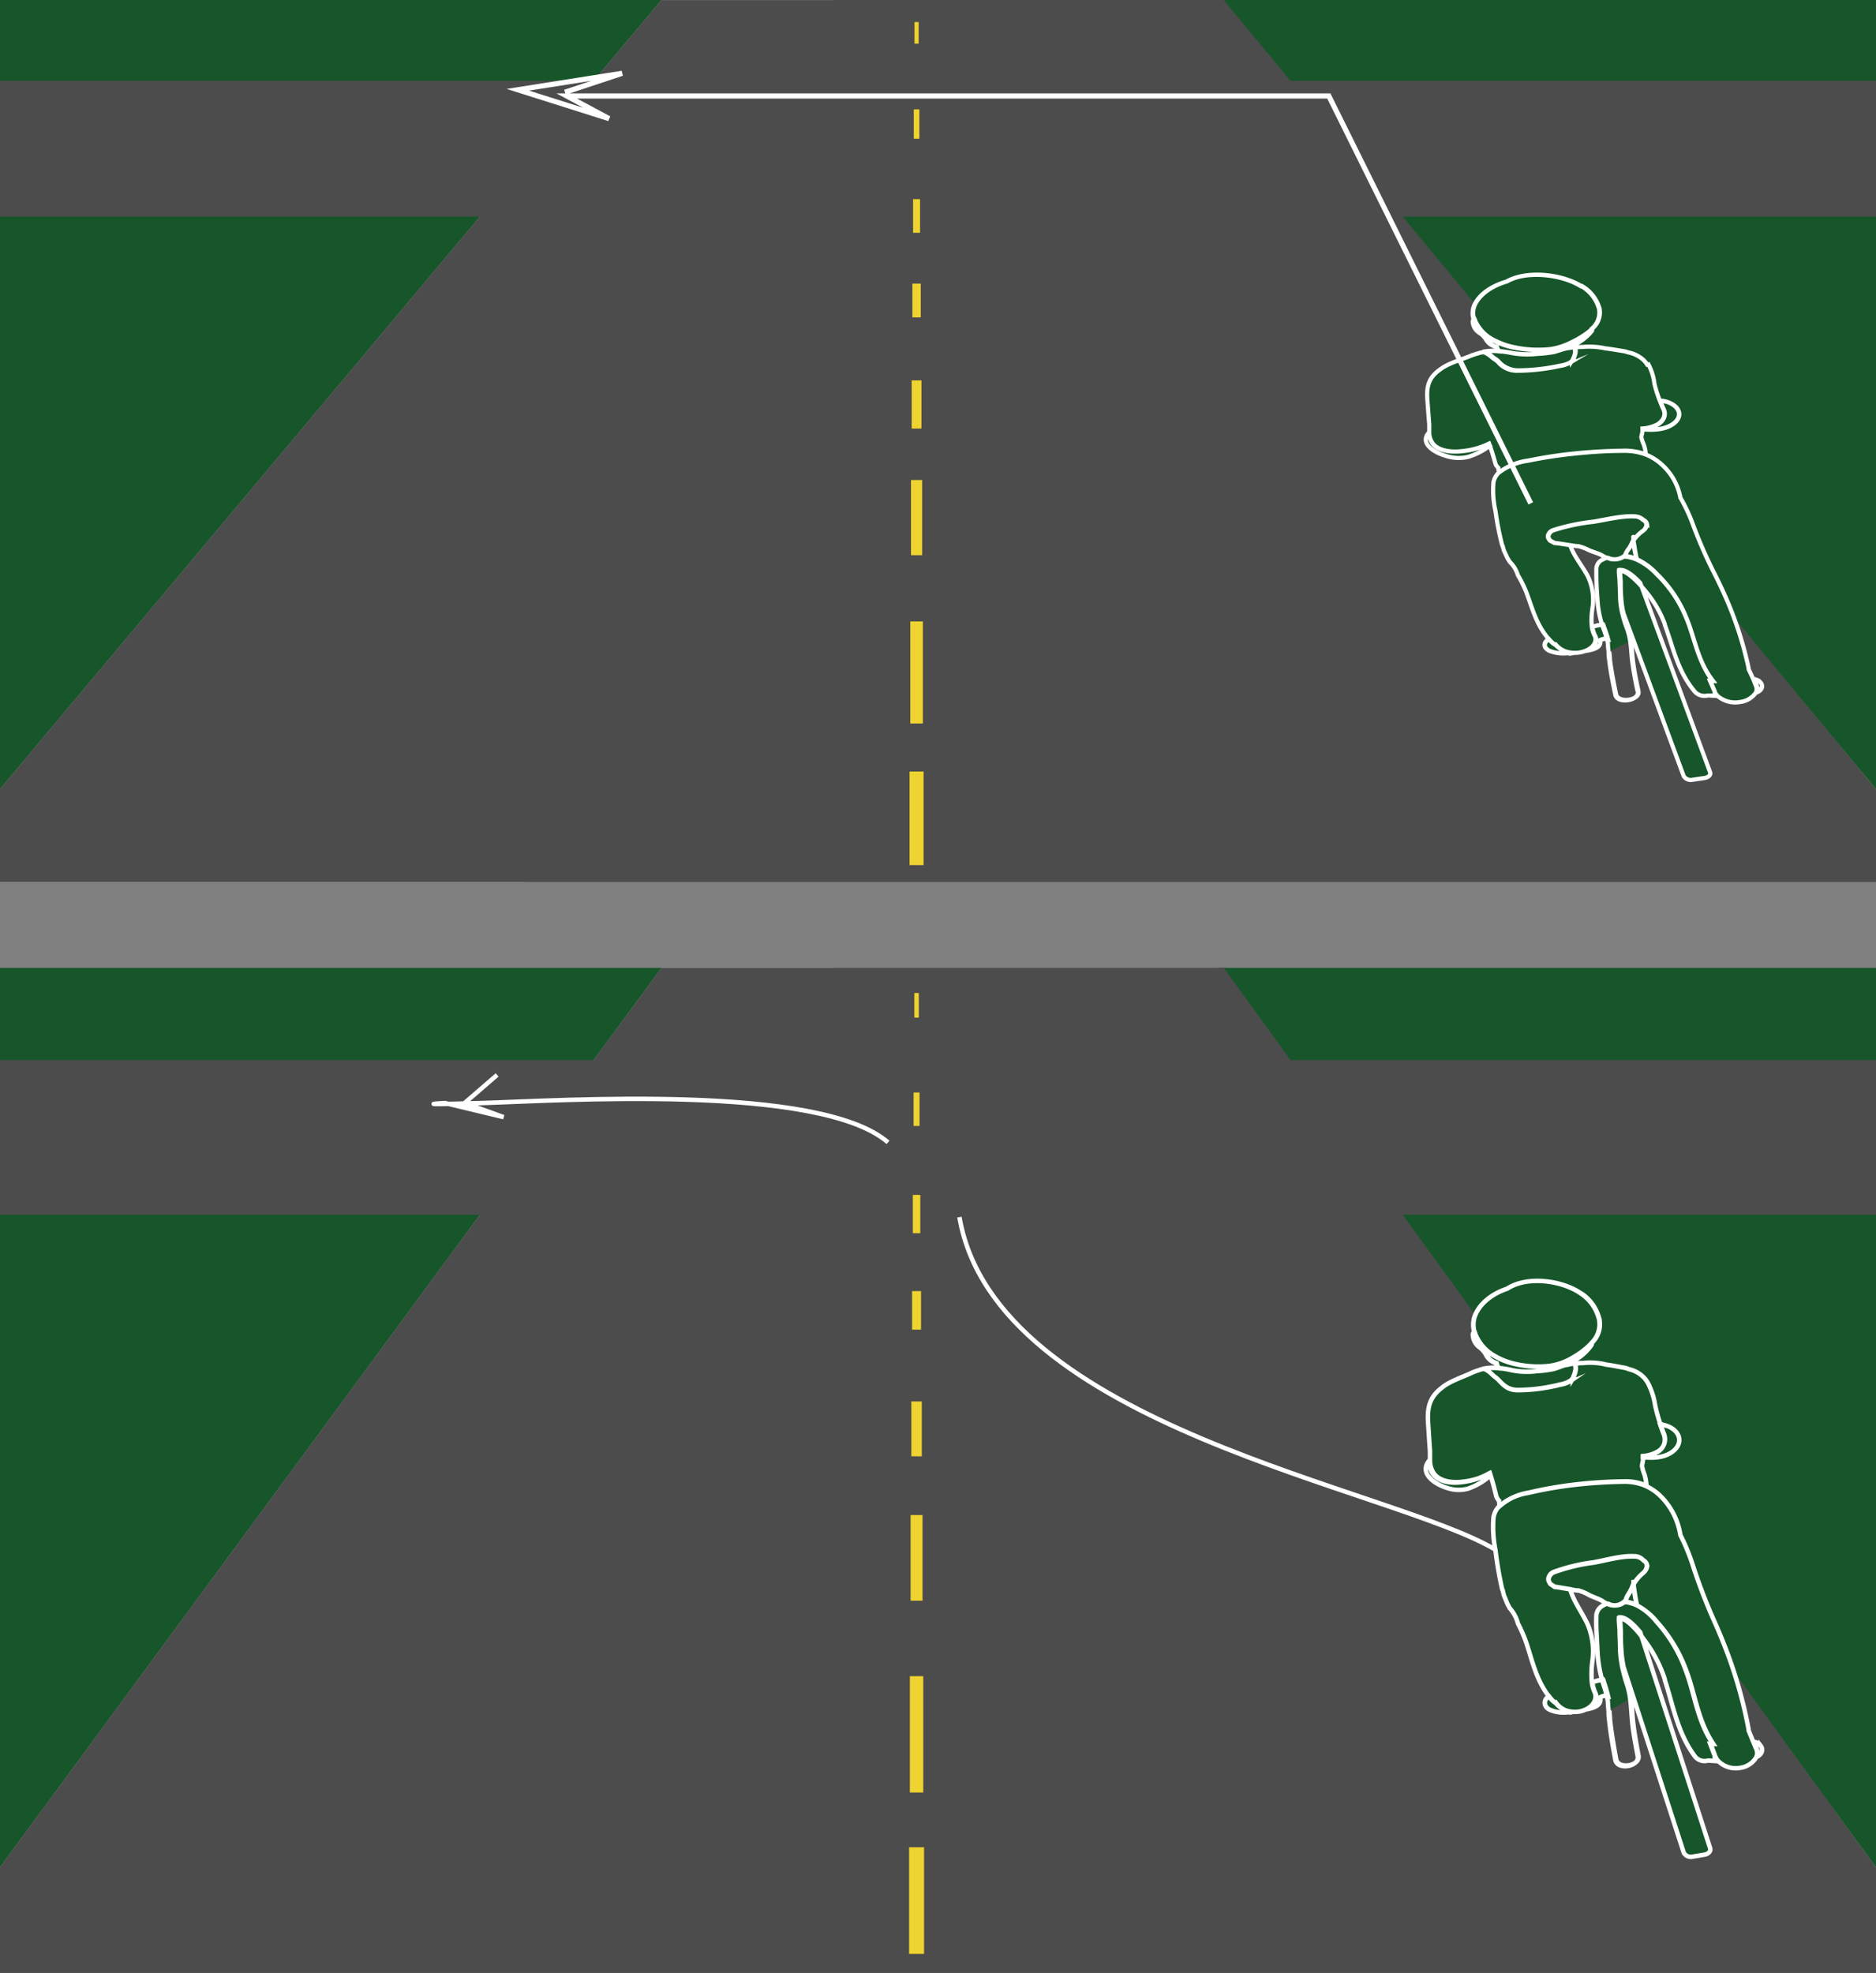 <svg id="Layer_1" data-name="Layer 1" xmlns="http://www.w3.org/2000/svg" xmlns:xlink="http://www.w3.org/1999/xlink" viewBox="0 0 400 420.67"><rect x="0" y="0" width="400" height="420.67" fill="#808080" stroke="none"/><defs><style>.cls-1,.cls-10,.cls-11,.cls-12,.cls-14,.cls-16,.cls-17,.cls-18,.cls-19,.cls-20,.cls-21,.cls-22,.cls-23,.cls-25,.cls-5,.cls-6,.cls-7,.cls-8,.cls-9{fill:none;}.cls-2{clip-path:url(#clip-path);}.cls-13,.cls-24,.cls-3{fill:#17562a;}.cls-4{fill:#4c4c4c;}.cls-10,.cls-11,.cls-12,.cls-16,.cls-17,.cls-18,.cls-19,.cls-20,.cls-21,.cls-22,.cls-23,.cls-5,.cls-6,.cls-7,.cls-8,.cls-9{stroke:#efd330;}.cls-10,.cls-11,.cls-12,.cls-13,.cls-14,.cls-16,.cls-17,.cls-18,.cls-19,.cls-20,.cls-21,.cls-22,.cls-23,.cls-24,.cls-25,.cls-5,.cls-6,.cls-7,.cls-8,.cls-9{stroke-miterlimit:10;}.cls-5{stroke-width:3.19px;}.cls-6{stroke-width:2.86px;}.cls-7{stroke-width:2.55px;}.cls-8{stroke-width:2.23px;}.cls-9{stroke-width:1.91px;}.cls-10{stroke-width:1.59px;}.cls-11{stroke-width:1.27px;}.cls-12,.cls-13,.cls-14{stroke-width:0.95px;}.cls-13,.cls-14,.cls-24,.cls-25{stroke:#fff;}.cls-15{clip-path:url(#clip-path-2);}.cls-16{stroke-width:2.99px;}.cls-17{stroke-width:2.68px;}.cls-18{stroke-width:2.38px;}.cls-19{stroke-width:2.09px;}.cls-20{stroke-width:1.79px;}.cls-21{stroke-width:1.49px;}.cls-22{stroke-width:1.19px;}.cls-23,.cls-24{stroke-width:0.89px;}.cls-25{stroke-width:1.1px;}</style><clipPath id="clip-path" transform="translate(0 -0.04)"><rect class="cls-1" y="132.71" width="400" height="288"/></clipPath><clipPath id="clip-path-2" transform="translate(0 -0.04)"><rect class="cls-1" y="-64.6" width="400" height="252.68"/></clipPath></defs><title>q9</title><g class="cls-2"><polygon class="cls-3" points="400 206.35 400 398.08 394.01 389.89 393.68 389.44 259.69 206.35 400 206.35"/><polygon class="cls-3" points="141.03 206.35 126.57 226 102.33 258.96 0 398.08 0 206.35 141.03 206.35"/><polygon class="cls-4" points="400 258.96 299.07 258.96 393.68 389.44 394.01 389.89 397.99 395.39 398.57 396.18 400 398.16 400 420.63 0 420.63 0 398.13 102.36 258.96 0 258.96 0 226 126.61 226 141.03 206.39 177.53 206.39 177.54 206.35 260.92 206.35 275.17 226 400 226 400 258.96"/><polygon class="cls-4" points="400 420.63 400 420.67 111.9 420.67 111.92 420.63 400 420.63"/><line class="cls-5" x1="195.43" y1="416.57" x2="195.43" y2="393.83"/><line class="cls-6" x1="195.43" y1="382.16" x2="195.43" y2="357.36"/><line class="cls-7" x1="195.43" y1="341.27" x2="195.43" y2="323"/><line class="cls-8" x1="195.43" y1="310.49" x2="195.43" y2="298.79"/><line class="cls-9" x1="195.43" y1="283.48" x2="195.43" y2="275.26"/><line class="cls-10" x1="195.43" y1="262.92" x2="195.43" y2="254.75"/><line class="cls-11" x1="195.43" y1="240.05" x2="195.43" y2="232.92"/><line class="cls-12" x1="195.43" y1="216.96" x2="195.43" y2="211.71"/><polygon class="cls-4" points="400 398.13 400 398.16 398.57 396.18 400 398.13"/><line class="cls-1" x1="171.42" y1="289" x2="169.68" y2="283.88"/><path class="cls-13" d="M345.44,344.86c0,1,.11,2,.14,2.93,0,1.27,0,2.54.11,3.81a23.79,23.79,0,0,0,.5,3.88L359,395a1.7,1.7,0,0,0,1.93.87h0l2.49-.42c.87-.14,1.41-.76,1.21-1.39h0l-14.89-46C348.49,346.55,346.78,344.81,345.44,344.86Zm2.78,17-.46.26c.19,1.49.25,3,.39,4.49.25,2.58.74,5.15,1.21,7.72.42,2.23-4.35,3-4.76.8-.51-2.79-1-5.59-1.31-8.4,0-.66-.1-1.32-.14-2m-6.94-74c-.42,0-.84,0-1.25.1a2.1,2.1,0,0,0,.18-.45,11.19,11.19,0,0,0,4.17-3.55.75.75,0,0,0,.11-.56,5.44,5.44,0,0,0,1.58-4.61,1.48,1.48,0,0,0-.1-.52,9.16,9.16,0,0,0-3.71-5.24c-3.94-2.85-11.53-3.95-15.85-1.11-3.43,1.14-6,3.32-6.94,5.94a5.77,5.77,0,0,0-.08,3.26.75.75,0,0,0-.28.68,3.46,3.46,0,0,0,1.39,2.6,4.8,4.8,0,0,1,1.39,1.58,3.72,3.72,0,0,0,.86,1.12,3.92,3.92,0,0,0,1.32.71,6.83,6.83,0,0,0,.39,1.05,10.7,10.7,0,0,0-3.32.17m1.39,22.29A14.91,14.91,0,0,1,311.9,316c-2.39.36-5.06,0-6.33-1.66a4.87,4.87,0,0,1-.89-2.84c-2,2.46.78,4.85,4,5.81a7.56,7.56,0,0,0,4.33.11,14,14,0,0,0,4.68-2.73h0Zm56.38,57.23-1-2.45v-.22a97.76,97.76,0,0,0-5.19-18q-1.1-2.8-2.36-5.58a122.65,122.65,0,0,1-4.42-11.64,43.63,43.63,0,0,0-2.58-6.22,14.92,14.92,0,0,0-3.79-7.85,11.19,11.19,0,0,0-3.6-2.63,11.53,11.53,0,0,0-4.89-.89,100.82,100.82,0,0,0-10.5.69,86.7,86.7,0,0,0-9.72,1.71,12.28,12.28,0,0,0-6.21,2.9,4.43,4.43,0,0,0-1.14,2.34,25.1,25.1,0,0,0,.42,6.95,82.44,82.44,0,0,0,1.39,8.16,2,2,0,0,0,.17.44c.07.34.15.68.24,1q.38.94.76,1.87l.5.92a7.72,7.72,0,0,1,1.72,3.21,32.94,32.94,0,0,1,1.65,3.73c1.39,4,2.14,8.16,4.94,11.81a7.58,7.58,0,0,0,.5.62,4.3,4.3,0,0,0,1,.85,4.77,4.77,0,0,0,3.18,1.8h0a5.85,5.85,0,0,0,1.83,0c2.38-.45,3.86-2.16,3.36-3.9a7.41,7.41,0,0,1-.69-2.34,20.63,20.63,0,0,1,.12-4.55,14.88,14.88,0,0,0-1-7.77c-1.18-2.55-3-4.88-3.74-7.52l-2.6-.44a2.84,2.84,0,0,1-.49-.08h-.28l-.25-.16L331,338l-.43-.25a3.32,3.32,0,0,1-.35-.62,1.08,1.08,0,0,1,0-.84,1.81,1.81,0,0,1,1.17-1.16,38.83,38.83,0,0,1,8.33-2c2.69-.47,5.94-1.47,8.75-1.31a2.53,2.53,0,0,1,1.93.87,1.34,1.34,0,0,1,.74,1.33,2.32,2.32,0,0,1-.83,1.42,9.07,9.07,0,0,0-2.12,2.52,9.42,9.42,0,0,1-1.11,2.19,4.62,4.62,0,0,0-.44,1,1.17,1.17,0,0,1-.25.44l.49.06c.25,0,.5.09.75.15a7.74,7.74,0,0,1,1.39.5,13.69,13.69,0,0,1,4.31,3.57,31.29,31.29,0,0,1,6,9.78q.63,1.59,1.1,3.21c1.31,4.4,2.17,8.93,4.89,13h-.58l1,2.63.08.18a3.3,3.3,0,0,0,.54.81,5.25,5.25,0,0,0,4.79,1.44,4.66,4.66,0,0,0,3.29-2.19h0a2.1,2.1,0,0,0,.07-1.71Zm-8.21,3-1-2.63h.58c-2.78-4.08-3.58-8.61-4.89-13q-.49-1.62-1.1-3.21a31.29,31.29,0,0,0-6-9.78,13.69,13.69,0,0,0-4.31-3.57,7.74,7.74,0,0,0-1.39-.5c-.25-.06-.5-.11-.75-.15l-.49-.06a3.16,3.16,0,0,1-2.78.72,2.67,2.67,0,0,1-.75-.28h-.17a4.3,4.3,0,0,0-.81.39,2.56,2.56,0,0,0-1.39,2.06c-.11,2.44.11,4.94.22,7.39a28,28,0,0,0,1,6.41,2,2,0,0,0,.18.6c.31,1,.65,2,.88,3,.07.35.14.71.18,1.06,0,.67.1,1.33.14,2a13.83,13.83,0,0,0,.14,2c.28,2.81.79,5.61,1.31,8.4.42,2.24,5.17,1.43,4.76-.8-.47-2.57-1-5.14-1.21-7.72-.14-1.51-.19-3-.39-4.49a17.53,17.53,0,0,0-.65-3,34.67,34.67,0,0,1-1-3.61,23.79,23.79,0,0,1-.5-3.88c0-1.27-.08-2.54-.11-3.81,0-1-.18-2-.14-2.93,1.39,0,3,1.69,4.29,3.21.78.94,1.39,1.81,1.6,2.11a28,28,0,0,1,3.9,7.74v.16c1.81,5.53,2.67,11.25,6.47,16.33a2.63,2.63,0,0,0,2.69.82c.65,0,1.32.08,2,.11a3.3,3.3,0,0,1-.54-.81Zm-14.24-79.48a7.27,7.27,0,0,0-.68-1,6.45,6.45,0,0,0-3.43-2,4.22,4.22,0,0,0-1-.31c-1.21-.21-2.51-.49-3.79-.65a14.14,14.14,0,0,0-5-.34,4.5,4.5,0,0,0-1.22.11.52.52,0,0,0-.26.18c-.14.21,0,.62,0,.85a4.94,4.94,0,0,1-.46,1.73.17.17,0,0,0,0,.15l-.22.36c0-.07-.29.31-.26.3a5.67,5.67,0,0,1-2.39.94,37.77,37.77,0,0,1-9,1.17c-2.11,0-3-.94-4.17-2.19a5.16,5.16,0,0,0-.85-.71l-.47-.43a5.46,5.46,0,0,0-1.58-1.14,1,1,0,0,0-.33-.05,3,3,0,0,0-.93.24,12.31,12.31,0,0,0-1.89.73h0c-1.88.85-4.42,1.69-6,3h0l-.1.08c-3.28,2.53-3,5.42-2.78,8.66q.15,2.4.32,4.79v2a4.87,4.87,0,0,0,.89,2.84c1.29,1.66,3.94,2,6.33,1.66a14.91,14.91,0,0,0,5.56-1.79l.15.47h0c.44,1.41.82,2.85,1.17,4.31a2.4,2.4,0,0,0,.62,1.08c0,.39.1.79.12,1.19a12.28,12.28,0,0,1,6.21-2.9,86.7,86.7,0,0,1,9.72-1.71,100.82,100.82,0,0,1,10.5-.69,11.53,11.53,0,0,1,4.89.89,10.54,10.54,0,0,0-.44-2.4,8.79,8.79,0,0,1-.51-1.74c0-.41.19-.9.22-1.33a4.6,4.6,0,0,0,0-.67v-.16a7.35,7.35,0,0,0,3.21-1,3,3,0,0,0,1.29-3.61c-.28-.72-.54-1.42-.78-2.13a34,34,0,0,1-1.15-4.12A15.32,15.32,0,0,0,351.39,294.94Zm-14.15-19.05c-3.94-2.85-11.53-3.95-15.85-1.11-3.43,1.14-6,3.32-6.94,5.94a5.77,5.77,0,0,0-.08,3.26,1.51,1.51,0,0,0,.14.47,9.24,9.24,0,0,0,4.25,4.75,14.26,14.26,0,0,0,3.06,1.32q.77.24,1.58.4l.43.09a22.08,22.08,0,0,0,6.36.26,13,13,0,0,0,5-1.71,20.9,20.9,0,0,0,2.75-1.85,12.45,12.45,0,0,0,1.56-1.45,5.44,5.44,0,0,0,1.58-4.61,1.48,1.48,0,0,0-.1-.52,9.14,9.14,0,0,0-3.69-5.25Zm.68,11.82a20.65,20.65,0,0,1-2.67,1.84,13,13,0,0,1-5,1.71,22.08,22.08,0,0,1-6.36-.26l-.43-.09q-.81-.16-1.58-.4a14.26,14.26,0,0,1-3.06-1.32,9.24,9.24,0,0,1-4.25-4.75,2.16,2.16,0,0,0-.14-.47.75.75,0,0,0-.28.68,3.46,3.46,0,0,0,1.39,2.6,4.8,4.8,0,0,1,1.39,1.58,3.72,3.72,0,0,0,.86,1.12,3.92,3.92,0,0,0,1.32.71,6.83,6.83,0,0,0,.39,1.05,24.37,24.37,0,0,1,3,.5,16.51,16.51,0,0,0,5.14.16,23.49,23.49,0,0,0,3.58-.45c1-.27,1.88-.72,2.92-.94q.4-.09.82-.14a2.1,2.1,0,0,0,.18-.45,11.19,11.19,0,0,0,4.17-3.55.75.75,0,0,0,.11-.56A12.32,12.32,0,0,1,337.92,287.71ZM335,290.82q-.41.05-.82.14c-1,.23-1.92.68-2.92.94a23.49,23.49,0,0,1-3.58.45,16.51,16.51,0,0,1-5.14-.16,24.37,24.37,0,0,0-3-.5,10.7,10.7,0,0,0-3.32.17,1,1,0,0,1,.33.05,5.46,5.46,0,0,1,1.58,1.14l.47.43a5.16,5.16,0,0,1,.85.71c1.19,1.24,2.1,2.14,4.17,2.19a37.77,37.77,0,0,0,9-1.17,5.67,5.67,0,0,0,2.39-.94s.29-.37.26-.3l.22-.36a.17.17,0,0,1,0-.15,4.94,4.94,0,0,0,.46-1.73c0-.22-.14-.63,0-.85a.52.52,0,0,1,.26-.18c-.41,0-.82.07-1.22.13Zm39,80.58a2.21,2.21,0,0,1,1.39.82c.61.84.21,1.87-.92,2.36m-34.93-15.87a8.77,8.77,0,0,1,2.31-.55m-11.5,3.55a1.46,1.46,0,0,0-.44,2.47,2.33,2.33,0,0,0,.61.4,7.47,7.47,0,0,0,4.5.4m3.31-.51c1.54-.3,3-.83,2.9-2.18a1.54,1.54,0,0,0-.07-.36,2.89,2.89,0,0,1,1.18-.36,3.51,3.51,0,0,0,.56.15M355,303.93a3.25,3.25,0,0,0-1-.12c.24.7.5,1.41.78,2.13a3,3,0,0,1-1.29,3.61,7.35,7.35,0,0,1-3.21,1v.16c2.42.26,4.9.08,6.61-1.4s1.51-3.55-.44-4.78a5.33,5.33,0,0,0-1.46-.63Zm-23.19,59.25a4.3,4.3,0,0,1-1-.85c-.18-.21-.35-.41-.5-.62a1.46,1.46,0,0,0-.44,2.47,2.33,2.33,0,0,0,.61.4,7.47,7.47,0,0,0,4.5.4,4.72,4.72,0,0,1-3.15-1.83Zm43.58,9.07a2.21,2.21,0,0,0-1.39-.82l.57,1.48a2.1,2.1,0,0,1-.07,1.71c1.16-.49,1.56-1.56.9-2.4Zm-27.19-34.37a9.42,9.42,0,0,1-1.11,2.19,4.62,4.62,0,0,0-.44,1,1.17,1.17,0,0,1-.25.44l.49.06c.25,0,.5.09.75.15a7.74,7.74,0,0,1,1.39.5,21.27,21.27,0,0,1-.74-5.34,2.62,2.62,0,0,1-.07,1Zm-8.68,20.83a7.41,7.41,0,0,0,.69,2.34c.47,1.31-.3,2.69-1.9,3.41,1.54-.3,3-.83,2.9-2.18a1.54,1.54,0,0,0-.07-.36,2.89,2.89,0,0,1,1.18-.36,3.51,3.51,0,0,0,.56.15,30.53,30.53,0,0,0-.88-3,2.47,2.47,0,0,0-.18-.6A8.66,8.66,0,0,0,339.56,358.71Zm8.69-20.82a9.42,9.42,0,0,1-1.11,2.19,4.62,4.62,0,0,0-.44,1,1.17,1.17,0,0,1-.25.44l.49.06c.25,0,.5.09.75.15a7.74,7.74,0,0,1,1.39.5,21.27,21.27,0,0,1-.74-5.34,3.24,3.24,0,0,1-.08,1Zm27.19,34.37a2.21,2.21,0,0,0-1.39-.82l.57,1.48a2.1,2.1,0,0,1-.07,1.71c1.16-.49,1.55-1.57.89-2.41ZM355,303.93a3.25,3.25,0,0,0-1-.12c.24.7.5,1.41.78,2.13a3,3,0,0,1-1.29,3.61,7.35,7.35,0,0,1-3.21,1v.16c2.42.26,4.9.08,6.61-1.4s1.51-3.55-.44-4.78a5.33,5.33,0,0,0-1.46-.63Zm0,0a3.25,3.25,0,0,0-1-.12c.24.7.5,1.41.78,2.13a3,3,0,0,1-1.29,3.61,7.35,7.35,0,0,1-3.21,1v.16c2.42.26,4.9.08,6.61-1.4s1.51-3.55-.44-4.78a5.33,5.33,0,0,0-1.46-.63Zm-23.19,59.25a4.3,4.3,0,0,1-1-.85c-.18-.21-.35-.41-.5-.62a1.46,1.46,0,0,0-.44,2.47,2.33,2.33,0,0,0,.61.4,7.47,7.47,0,0,0,4.5.4,4.72,4.72,0,0,1-3.15-1.83Zm16.39-25.3a9.42,9.42,0,0,1-1.11,2.19,4.62,4.62,0,0,0-.44,1,1.17,1.17,0,0,1-.25.44l.49.06c.25,0,.5.09.75.15a7.74,7.74,0,0,1,1.39.5,21.27,21.27,0,0,1-.74-5.34,2.62,2.62,0,0,1-.07,1Zm-8.68,20.83a7.41,7.41,0,0,0,.69,2.34c.47,1.31-.3,2.69-1.9,3.41,1.54-.3,3-.83,2.9-2.18a1.54,1.54,0,0,0-.07-.36,2.89,2.89,0,0,1,1.18-.36,3.51,3.51,0,0,0,.56.15,30.53,30.53,0,0,0-.88-3,2.47,2.47,0,0,0-.18-.6A8.66,8.66,0,0,0,339.56,358.71Zm8.69-20.82a9.42,9.42,0,0,1-1.11,2.19,4.62,4.62,0,0,0-.44,1,1.17,1.17,0,0,1-.25.44l.49.06c.25,0,.5.09.75.15a7.74,7.74,0,0,1,1.39.5c-.46-1.76-.72-4.76-.82-4.38Zm3-3.94a2.32,2.32,0,0,1-.83,1.42,9.07,9.07,0,0,0-2.12,2.52,9.42,9.42,0,0,1-1.11,2.19,4.62,4.62,0,0,0-.44,1,1.17,1.17,0,0,1-.25.44,3.16,3.16,0,0,1-2.78.72,2.67,2.67,0,0,1-.75-.28h-.17a2.74,2.74,0,0,1-.83-.4l-.28-.19c-.85-.52-1.82-.78-2.78-1.25a9.6,9.6,0,0,0-2.35-1h-.36l-1.19-.2-2.6-.44a2.84,2.84,0,0,1-.49-.08h-.28l-.25-.16-.28-.17-.43-.25a3.32,3.32,0,0,1-.35-.62,1.08,1.08,0,0,1,0-.84,1.81,1.81,0,0,1,1.17-1.16,38.83,38.83,0,0,1,8.33-2c2.69-.47,5.94-1.47,8.75-1.31a2.53,2.53,0,0,1,1.93.87,1.39,1.39,0,0,1,.74,1.16Z" transform="translate(0 -0.04)"/><path class="cls-14" d="M319,330.52c-22.07-13.31-106.79-26.24-114.43-71" transform="translate(0 -0.04)"/><path class="cls-14" d="M106,229.21l-6.94,6,8.33,3-12.5-3s-9,.48,7.64,0,72.22-4.25,86.81,8.38" transform="translate(0 -0.04)"/></g><g class="cls-15"><polygon class="cls-3" points="400 0 400 168.22 394.01 161.03 393.68 160.64 259.69 0 400 0"/><polygon class="cls-3" points="141.03 0 126.57 17.24 102.33 46.16 0 168.22 0 0 141.03 0"/><polygon class="cls-4" points="400 46.16 299.07 46.16 393.68 160.64 394.01 161.03 397.99 165.86 398.57 166.55 400 168.29 400 188 0 188 0 168.26 102.36 46.16 0 46.16 0 17.24 126.61 17.24 141.03 0.04 177.53 0.04 177.54 0 260.92 0 275.17 17.24 400 17.24 400 46.16"/><polygon class="cls-4" points="400 188 400 188.04 111.9 188.04 111.92 188 400 188"/><line class="cls-16" x1="195.43" y1="184.44" x2="195.43" y2="164.49"/><line class="cls-17" x1="195.43" y1="154.25" x2="195.43" y2="132.49"/><line class="cls-18" x1="195.43" y1="118.37" x2="195.43" y2="102.34"/><line class="cls-19" x1="195.43" y1="91.37" x2="195.43" y2="81.1"/><line class="cls-20" x1="195.43" y1="67.67" x2="195.43" y2="60.46"/><line class="cls-21" x1="195.43" y1="49.63" x2="195.43" y2="42.46"/><line class="cls-22" x1="195.43" y1="29.57" x2="195.43" y2="23.31"/><line class="cls-23" x1="195.43" y1="9.31" x2="195.43" y2="4.7"/><polygon class="cls-4" points="400 168.26 400 168.29 398.57 166.55 400 168.26"/><line class="cls-1" x1="171.42" y1="72.51" x2="169.68" y2="68.02"/><path class="cls-24" d="M345.43,121.53c0,.88.11,1.75.14,2.57,0,1.11,0,2.23.11,3.34a18.45,18.45,0,0,0,.5,3.4L359,165.51a1.79,1.79,0,0,0,1.93.77h0l2.49-.37c.87-.13,1.41-.67,1.21-1.22h0l-14.89-40.36C348.5,123,346.82,121.49,345.43,121.53Zm2.78,14.92-.46.23c.19,1.31.25,2.63.39,3.94.25,2.26.74,4.52,1.21,6.77.42,2-4.35,2.63-4.76.7-.51-2.45-1-4.9-1.31-7.37,0-.58-.1-1.16-.14-1.75M336.19,74c-.42,0-.84,0-1.25.09a1.71,1.71,0,0,0,.18-.39,10.92,10.92,0,0,0,4.17-3.11.6.6,0,0,0,.11-.49,4.43,4.43,0,0,0,1.58-4,1.16,1.16,0,0,0-.1-.46,8.13,8.13,0,0,0-3.71-4.6c-3.94-2.5-11.53-3.47-15.85-1-3.43,1-6,2.91-6.94,5.21a4.47,4.47,0,0,0-.08,2.86.62.62,0,0,0-.28.6A3,3,0,0,0,315.42,71a4.44,4.44,0,0,1,1.39,1.39,3.35,3.35,0,0,0,.86,1A4.12,4.12,0,0,0,319,74a5.54,5.54,0,0,0,.39.92,12.17,12.17,0,0,0-3.32.15m1.39,19.56a16.4,16.4,0,0,1-5.56,1.57c-2.39.32-5.06,0-6.33-1.46a3.92,3.92,0,0,1-.89-2.49c-2,2.16.78,4.26,4,5.1a8.58,8.58,0,0,0,4.33.1,14.54,14.54,0,0,0,4.68-2.4h0Zm56.38,50.21-1-2.15v-.19a77.9,77.9,0,0,0-5.19-15.79q-1.1-2.46-2.36-4.9a99.81,99.81,0,0,1-4.42-10.21,35.83,35.83,0,0,0-2.58-5.46,12.51,12.51,0,0,0-3.79-6.89,11.23,11.23,0,0,0-3.6-2.31,13,13,0,0,0-4.89-.78c-3.52,0-7,.24-10.5.61a97.78,97.78,0,0,0-9.72,1.5,13.08,13.08,0,0,0-6.21,2.54,3.71,3.71,0,0,0-1.14,2.05,19.38,19.38,0,0,0,.42,6.1,64.27,64.27,0,0,0,1.39,7.16,1.65,1.65,0,0,0,.17.39c.07.3.15.6.24.88q.37.82.76,1.64l.5.81a6.55,6.55,0,0,1,1.72,2.82,27.25,27.25,0,0,1,1.65,3.27c1.39,3.51,2.14,7.16,4.94,10.36a6.89,6.89,0,0,0,.5.54,4.2,4.2,0,0,0,1,.75,4.94,4.94,0,0,0,3.18,1.58h0a6.66,6.66,0,0,0,1.83,0c2.38-.39,3.86-1.9,3.36-3.42a5.92,5.92,0,0,1-.69-2.05,15.9,15.9,0,0,1,.13-4,11.59,11.59,0,0,0-1-6.82c-1.18-2.24-3-4.28-3.74-6.6l-2.6-.39a3.21,3.21,0,0,1-.49-.07h-.28l-.25-.14-.28-.15-.43-.22a2.84,2.84,0,0,1-.35-.54.84.84,0,0,1,0-.74,1.71,1.71,0,0,1,1.17-1,43.4,43.4,0,0,1,8.33-1.75c2.69-.41,5.94-1.29,8.75-1.15a2.69,2.69,0,0,1,1.93.76,1.15,1.15,0,0,1,.74,1.17,2,2,0,0,1-.83,1.25,8.32,8.32,0,0,0-2.13,2.21,7.93,7.93,0,0,1-1.11,1.92,3.82,3.82,0,0,0-.44.88,1,1,0,0,1-.25.39l.49.05c.25,0,.5.08.75.13a8.47,8.47,0,0,1,1.39.44,13.44,13.44,0,0,1,4.31,3.13,27.12,27.12,0,0,1,6,8.58,30.07,30.07,0,0,1,1.1,2.82c1.31,3.86,2.17,7.83,4.89,11.41h-.58l1,2.31.08.16a2.9,2.9,0,0,0,.54.71,5.73,5.73,0,0,0,4.79,1.26,4.71,4.71,0,0,0,3.29-1.92h0a1.64,1.64,0,0,0,.07-1.5Zm-8.21,2.63-1-2.31h.58c-2.78-3.58-3.58-7.55-4.89-11.41q-.49-1.42-1.1-2.82a27.12,27.12,0,0,0-6-8.58,13.44,13.44,0,0,0-4.31-3.13,8.47,8.47,0,0,0-1.39-.44c-.25-.05-.5-.1-.75-.13l-.49-.05a3.48,3.48,0,0,1-2.78.63,2.91,2.91,0,0,1-.75-.25h-.17a4.58,4.58,0,0,0-.81.34,2.25,2.25,0,0,0-1.39,1.81,63.31,63.31,0,0,0,.22,6.48,21.78,21.78,0,0,0,1,5.62,1.58,1.58,0,0,0,.18.53c.31.88.65,1.75.88,2.63.07.31.14.62.18.93,0,.59.1,1.17.14,1.75a10.67,10.67,0,0,0,.14,1.75c.28,2.47.79,4.92,1.31,7.37.42,2,5.17,1.25,4.76-.7a67.46,67.46,0,0,1-1.21-6.77c-.14-1.32-.19-2.63-.39-3.94a13.78,13.78,0,0,0-.65-2.63,27.47,27.47,0,0,1-1-3.17,18.45,18.45,0,0,1-.5-3.4c0-1.11-.08-2.23-.11-3.34,0-.88-.18-1.75-.14-2.57,1.39,0,3,1.48,4.29,2.82.78.82,1.39,1.59,1.6,1.85a23.58,23.58,0,0,1,3.9,6.79v.14c1.81,4.85,2.67,9.87,6.47,14.33a2.86,2.86,0,0,0,2.69.72c.65,0,1.32.07,2,.1a2.9,2.9,0,0,1-.54-.71Zm-14.4-69.68a6.4,6.4,0,0,0-.68-.88,6.68,6.68,0,0,0-3.43-1.75,4.67,4.67,0,0,0-1-.27c-1.21-.18-2.51-.43-3.79-.57a16.06,16.06,0,0,0-5-.3,5.11,5.11,0,0,0-1.22.1.53.53,0,0,0-.26.16c-.14.18,0,.54,0,.75a3.93,3.93,0,0,1-.46,1.52.13.13,0,0,0,0,.13l-.22.32c0-.06-.29.27-.26.26a6.14,6.14,0,0,1-2.39.82,42.77,42.77,0,0,1-9,1,5.26,5.26,0,0,1-4.17-1.92,5.06,5.06,0,0,0-.85-.62l-.47-.38a5.5,5.5,0,0,0-1.58-1,1.13,1.13,0,0,0-.33,0,3.28,3.28,0,0,0-.93.21,13.4,13.4,0,0,0-1.89.64h0c-1.87.75-4.42,1.48-6,2.63h0l-.1.07c-3.28,2.22-3,4.76-2.78,7.6q.15,2.11.32,4.2v1.75a3.92,3.92,0,0,0,.89,2.49c1.29,1.46,3.94,1.75,6.33,1.46a16.4,16.4,0,0,0,5.56-1.57l.15.41h0c.44,1.24.82,2.5,1.17,3.78a2.06,2.06,0,0,0,.63.95c0,.34.1.69.13,1a13.08,13.08,0,0,1,6.21-2.54,97.78,97.78,0,0,1,9.72-1.5c3.47-.36,7-.56,10.5-.61a13,13,0,0,1,4.89.78,8.25,8.25,0,0,0-.44-2.11,7,7,0,0,1-.51-1.53c0-.36.19-.79.22-1.17a3.54,3.54,0,0,0,0-.59V91.4a8.1,8.1,0,0,0,3.21-.88c1.31-.83,1.81-2,1.29-3.17-.28-.63-.54-1.25-.78-1.87a27.08,27.08,0,0,1-1.15-3.61,12,12,0,0,0-1.28-4.14ZM337.06,61.07c-3.94-2.5-11.53-3.47-15.85-1-3.43,1-6,2.91-6.94,5.21a4.47,4.47,0,0,0-.08,2.86,1.21,1.21,0,0,0,.14.41,8.56,8.56,0,0,0,4.25,4.17,15.37,15.37,0,0,0,3.06,1.16c.52.14,1,.26,1.58.35l.43.08a25.13,25.13,0,0,0,6.36.23,14.26,14.26,0,0,0,5-1.5,21.78,21.78,0,0,0,2.94-1.68,12,12,0,0,0,1.56-1.27,4.43,4.43,0,0,0,1.58-4,1.16,1.16,0,0,0-.1-.46A8.12,8.12,0,0,0,337.26,61Zm.87,10.32A21,21,0,0,1,335.26,73a14.26,14.26,0,0,1-5,1.5,25.13,25.13,0,0,1-6.36-.23l-.43-.08c-.54-.1-1.07-.21-1.58-.35a15.37,15.37,0,0,1-3.06-1.16,8.56,8.56,0,0,1-4.25-4.17,1.73,1.73,0,0,0-.14-.41.62.62,0,0,0-.28.6A3,3,0,0,0,315.57,71,4.44,4.44,0,0,1,317,72.37a3.35,3.35,0,0,0,.86,1,4.12,4.12,0,0,0,1.32.62,5.54,5.54,0,0,0,.39.92,27.51,27.51,0,0,1,3,.44,18.79,18.79,0,0,0,5.14.14,26.62,26.62,0,0,0,3.58-.39c1-.24,1.87-.63,2.92-.82l.82-.12a1.71,1.71,0,0,0,.18-.39,10.92,10.92,0,0,0,4.17-3.11.6.6,0,0,0,.11-.49A11.79,11.79,0,0,1,337.93,71.39ZM335,74.12l-.82.12c-1,.2-1.92.6-2.92.82a26.62,26.62,0,0,1-3.58.39,18.79,18.79,0,0,1-5.14-.14,27.51,27.51,0,0,0-3-.44,12.17,12.17,0,0,0-3.32.15,1.13,1.13,0,0,1,.33,0,5.5,5.5,0,0,1,1.58,1l.47.38a5.06,5.06,0,0,1,.85.62A5.57,5.57,0,0,0,323.64,79a42.77,42.77,0,0,0,9-1,6.14,6.14,0,0,0,2.39-.82s.29-.32.26-.26l.22-.32a.13.13,0,0,1,0-.13,3.93,3.93,0,0,0,.46-1.52c0-.19-.14-.55,0-.75a.53.53,0,0,1,.26-.16c-.42,0-.83.06-1.24.11Zm39,70.7a2.28,2.28,0,0,1,1.39.72c.61.73.21,1.64-.92,2.07m-34.94-13.92a9.8,9.8,0,0,1,2.31-.48m-11.5,3.11c-1.07.52-1.26,1.49-.44,2.17a2.38,2.38,0,0,0,.61.35,8.45,8.45,0,0,0,4.5.35m3.31-.45c1.54-.26,3-.73,2.9-1.91a1.2,1.2,0,0,0-.07-.32,3.21,3.21,0,0,1,1.18-.32,3.91,3.91,0,0,0,.56.13M355,85.62a3.68,3.68,0,0,0-1-.11c.24.61.5,1.24.78,1.87.51,1.13,0,2.34-1.29,3.17a8.1,8.1,0,0,1-3.21.88v.14c2.42.23,4.9.07,6.61-1.23s1.52-3.11-.44-4.2a5.73,5.73,0,0,0-1.45-.55Zm-23.19,52a4.2,4.2,0,0,1-1-.75c-.18-.18-.35-.36-.5-.54-1.07.52-1.26,1.49-.44,2.17a2.38,2.38,0,0,0,.61.35,8.45,8.45,0,0,0,4.5.35,4.88,4.88,0,0,1-3.15-1.61Zm43.58,8a2.28,2.28,0,0,0-1.39-.72l.57,1.3a1.64,1.64,0,0,1-.07,1.5c1.16-.43,1.56-1.37.9-2.11Zm-27.22-30.18a7.93,7.93,0,0,1-1.11,1.92,3.82,3.82,0,0,0-.44.88,1,1,0,0,1-.25.39l.49.05c.25,0,.5.08.75.13a8.47,8.47,0,0,1,1.39.44,16.53,16.53,0,0,1-.74-4.69C348.36,114.43,348.35,115,348.21,115.38Zm-8.65,18.3a5.92,5.92,0,0,0,.69,2.05c.47,1.15-.3,2.36-1.9,3,1.54-.26,3-.73,2.9-1.91a1.2,1.2,0,0,0-.07-.32,3.21,3.21,0,0,1,1.18-.32,3.91,3.91,0,0,0,.56.13,24.35,24.35,0,0,0-.88-2.63,2,2,0,0,0-.18-.53A9.65,9.65,0,0,0,339.56,133.68Zm8.65-18.3a7.93,7.93,0,0,1-1.11,1.92,3.82,3.82,0,0,0-.44.88,1,1,0,0,1-.25.39l.49.05c.25,0,.5.08.75.13a8.47,8.47,0,0,1,1.39.44,16.53,16.53,0,0,1-.74-4.69C348.36,114.43,348.35,115,348.21,115.38Zm27.19,30.15a2.28,2.28,0,0,0-1.39-.72l.57,1.3a1.64,1.64,0,0,1-.07,1.5c1.14-.42,1.55-1.34.93-2.08Zm-20.4-60a3.68,3.68,0,0,0-1-.11c.24.61.5,1.24.78,1.87.51,1.13,0,2.34-1.29,3.17a8.1,8.1,0,0,1-3.21.88v.14c2.42.23,4.9.07,6.61-1.23s1.48-3.12-.49-4.19a5.72,5.72,0,0,0-1.36-.52Zm0,0a3.68,3.68,0,0,0-1-.11c.24.61.5,1.24.78,1.87.51,1.13,0,2.34-1.29,3.17a8.1,8.1,0,0,1-3.21.88v.14c2.42.23,4.9.07,6.61-1.23s1.48-3.12-.49-4.19a5.72,5.72,0,0,0-1.36-.52Zm-23.19,52a4.2,4.2,0,0,1-1-.75c-.18-.18-.35-.36-.5-.54-1.07.52-1.26,1.49-.44,2.17a2.38,2.38,0,0,0,.61.35,8.45,8.45,0,0,0,4.5.35,4.9,4.9,0,0,1-3.11-1.57Zm16.39-22.2a7.93,7.93,0,0,1-1.11,1.92,3.82,3.82,0,0,0-.44.88,1,1,0,0,1-.25.39l.49.05c.25,0,.5.08.75.13a8.47,8.47,0,0,1,1.39.44,16.53,16.53,0,0,1-.74-4.69c.08-.07.07.55-.07.89Zm-8.64,18.31a5.92,5.92,0,0,0,.69,2.05c.47,1.15-.3,2.36-1.9,3,1.54-.26,3-.73,2.9-1.91a1.2,1.2,0,0,0-.07-.32,3.21,3.21,0,0,1,1.18-.32,3.91,3.91,0,0,0,.56.13,24.35,24.35,0,0,0-.88-2.63,2,2,0,0,0-.18-.53A9.65,9.65,0,0,0,339.56,133.68Zm8.65-18.3a7.93,7.93,0,0,1-1.11,1.92,3.82,3.82,0,0,0-.44.88,1,1,0,0,1-.25.39l.49.05c.25,0,.5.08.75.13a8.47,8.47,0,0,1,1.39.44C348.58,117.68,348.35,115,348.21,115.38Zm3-3.46a2,2,0,0,1-.83,1.25,8.32,8.32,0,0,0-2.13,2.21,7.93,7.93,0,0,1-1.11,1.92,3.82,3.82,0,0,0-.44.88,1,1,0,0,1-.25.39,3.48,3.48,0,0,1-2.78.63,2.91,2.91,0,0,1-.75-.25h-.17a2.91,2.91,0,0,1-.83-.35l-.28-.17c-.85-.46-1.82-.68-2.78-1.1a10.36,10.36,0,0,0-2.35-.88h-.36l-1.19-.18-2.6-.39a3.21,3.21,0,0,1-.49-.07h-.28l-.25-.14-.28-.15-.43-.22a2.84,2.84,0,0,1-.35-.54.84.84,0,0,1,0-.74,1.71,1.71,0,0,1,1.17-1,43.4,43.4,0,0,1,8.33-1.75c2.69-.41,5.94-1.29,8.75-1.15a2.69,2.69,0,0,1,1.93.76,1.23,1.23,0,0,1,.78,1.05Z" transform="translate(0 -0.04)"/><polyline class="cls-25" points="326.39 107.32 283.33 20.46 120.83 20.46 129.86 25.29 110.42 19.14 132.64 15.63 120.46 19.67"/></g></svg>
